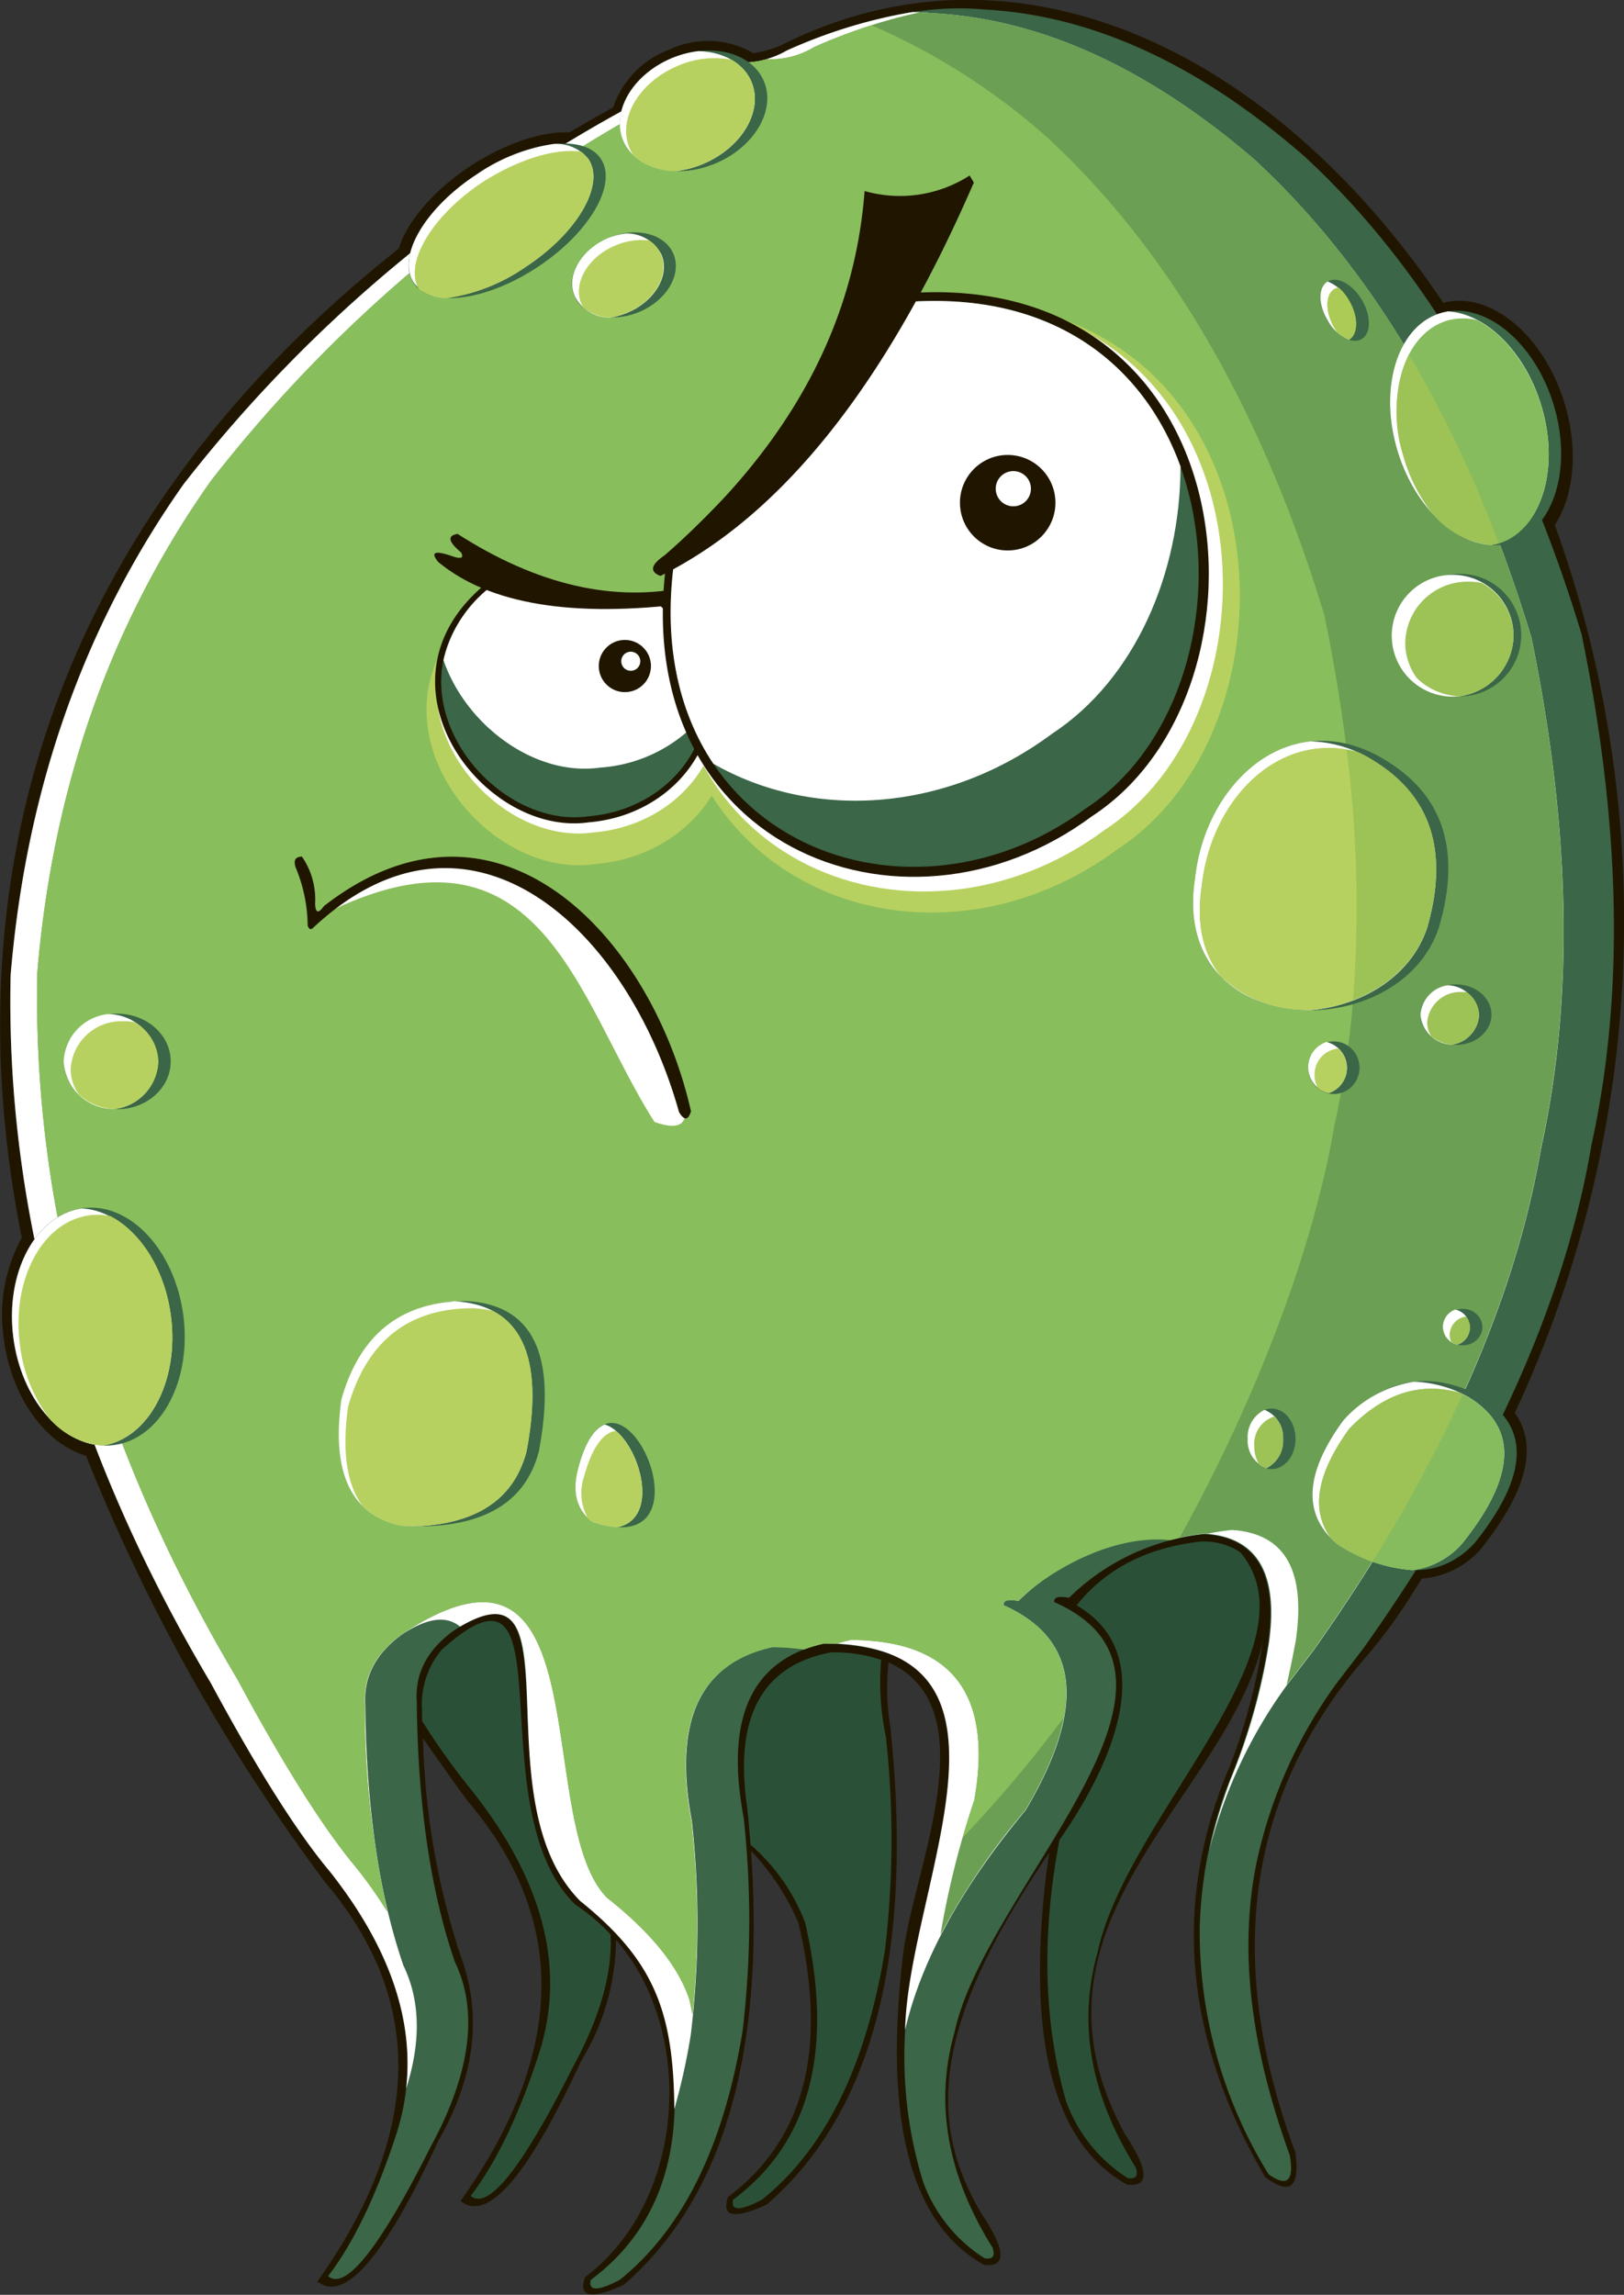 <svg xmlns="http://www.w3.org/2000/svg" viewBox="0 0 153.07 216.24"><rect x="0" y="0" width="153.07" height="216.24" fill="#333333" stroke="none"/><title>pers1</title><g id="Слой_2" data-name="Слой 2"><g id="_лой_1" data-name="—лой 1"><path d="M139.55,146q6.56-8.19,3.23-12.86a109.69,109.69,0,0,0,3.77-83.67c1.76-2.69,2.24-6.88,1-11.2-1.89-6.55-7-10.91-11.52-9.74h0C120.3,5.07,96.1-7,73.69,4.23A9.35,9.35,0,0,1,71,5a8.57,8.57,0,0,0-8-.29,8.82,8.82,0,0,0-5.21,5.41c-1.4.77-2.76,1.56-4.11,2.35-2.57-.11-6,1-9.35,3.18-3.51,2.32-6,5.27-6.74,7.77C6.08,48.37-5,81.27,2.05,116.64a15.09,15.09,0,0,0-1.69,9.53c.72,5.54,3.94,9.9,7.75,11a175.23,175.23,0,0,0,22.54,40.2q14.14,16.68-.73,37.61,3.85,3.08,11.39-13.24,5.25-9.14,2.05-17.61a71.07,71.07,0,0,1-3.49-20.34q2.06,3,4.27,6,14.14,16.68-.73,37.61,3.85,3.08,11.39-13.24a22.06,22.06,0,0,0,3.26-11.37c7.6,8.74,6.56,24.68-2.91,31.78q-1,2.84,3.64.73,14-12.11,12-40.89a22.82,22.82,0,0,1,4.46,6.77q4.21,17.72-6.62,25.83-1,2.84,3.64.73,15-13,11.65-45a22.59,22.59,0,0,1-.17-6.09c9.46,4.27,2.37,19.41,1.38,27.43q-2.81,23.53,7.62,29.34,3.2.37-.2-4.77c-5.51-9.16-4.16-18.62,6.34-34.06q-.14,1-.27,1.93-2.82,23.53,7.61,29.34,3.2.37-.2-4.77c-10.87-19.9,9.47-31.51,13-46.4a56.51,56.51,0,0,1-3.16,11.85q-8.09,19,3.38,38.61,3.51,2.63,2.85-2.32-10.09-27.11,6.42-46.42a49.72,49.72,0,0,0,5-6.89l.51-.77A8.18,8.18,0,0,0,139.55,146Z" style="fill:#201600;fill-rule:evenodd"/><path d="M39.81,162.2a65.69,65.69,0,0,0,4.76,6.64q10.15,12.89,6.16,24.9-2.78,8.48-6.36,13.18Q46.86,209,54,194.77q3.82-7,3.55-12.48a18.92,18.92,0,0,0-3.34-2.83c-9.44-9.27-.25-35.09-12.58-24a8,8,0,0,0-1.85,5.69q0,.55,0,1.09Zm30.94,11.63a18.5,18.5,0,0,1,5.14,7.33q4.12,18-6.79,26.12-.36,1.6,2.71,0,8.9-7.12,11.59-23.44a88.21,88.21,0,0,0,.1-20.16,25.16,25.16,0,0,1-.45-7.27,13.77,13.77,0,0,0-4.74-.7q-9.76,1.85-7.88,14.63.18,1.75.31,3.45Zm29.11-.46q-2.56,13.52.63,24.64a14.31,14.31,0,0,0,5.79,7.22q1.17.21.76-1-6.42-10.27-3.58-20.3c2.73-12.72,21-28.7,13.44-37.66a6.17,6.17,0,0,0-3.83-1q-7.51.88-11.59,6C109.85,156.18,104.16,167.23,99.87,173.37Z" style="fill:#2a5138;fill-rule:evenodd"/><path d="M126,158.59l2.56-3.34Q146.22,130.31,150,107.9q4.66-21.07-.93-48.14-8.79-29-26.09-45Q107.93,1.64,92.64.89,84.71.16,74.16,4.76a8.77,8.77,0,0,1-6.09,1A134.07,134.07,0,0,0,17.31,45.62Q3.19,65.62,1,91.91q-.73,33.68,18.87,66.68,6.6,12.26,11.26,17.81,10.15,12.89,6.16,24.9-2.78,8.48-6.36,13.18,2.48,2.09,9.64-12.15,5.69-10.46,2.3-17.47-3.44-10-3.59-24.55-.25-3.93,3.44-6.62c12.1-8,2.36,15.81,12,25.46q6.2,4.9,7.75,9.57,4.12,18-6.79,26.12-.36,1.6,2.72,0,8.9-7.12,11.59-23.44a88.24,88.24,0,0,0,.1-20.16q-2.66-14.1,7.62-16.39c19.86.58,9.23,18,7.61,36.43A40.07,40.07,0,0,0,87,205.57a14.31,14.31,0,0,0,5.79,7.22q1.17.21.76-1-6.42-10.27-3.58-20.3c2.91-13.58,25.7-33.27,9.4-40.53q-.1-.68,1.39-.4a21.27,21.27,0,0,1,12.75-6q7.46.49,6,10.43a56.42,56.42,0,0,1-3.58,12.68,41,41,0,0,0-2.85,14,43.51,43.51,0,0,0,6.49,23.21q2.63,1.86,2-1.79-5.65-15.52-3.11-27.68A44.51,44.51,0,0,1,126,158.59Z" style="fill:#3b6648;fill-rule:evenodd"/><path d="M86,1.14A48,48,0,0,0,74.16,4.76a8.77,8.77,0,0,1-6.09,1A134.07,134.07,0,0,0,17.31,45.62Q3.19,65.62,1,91.91q-.73,33.68,18.87,66.68,6.6,12.26,11.26,17.81,8.27,10.5,7.15,20.41,2.13-6.66-.26-11.61-3.44-10-3.59-24.55-.25-3.93,3.44-6.62,3.57-2.37,5.49-.75c11.3-6.62,1.78,16.27,11.34,25.86,7.06,5.68,8.78,10.55,8.86,19.6a60.65,60.65,0,0,0,1.55-7,88.27,88.27,0,0,0,.1-20.16q-2.66-14.1,7.62-16.39a22.16,22.16,0,0,1,3,.21,13.52,13.52,0,0,1,1.87-.55c20.63.12,7.91,22.78,7.61,36.43q2.26-9.76,11.36-20.7,8.64-14.56-2.07-19.32-.1-.68,1.39-.4a21.27,21.27,0,0,1,12.75-6,9.24,9.24,0,0,1,1.59.24,21.64,21.64,0,0,1,3.26-.58q7.45.49,6,10.43a56.42,56.42,0,0,1-3.58,12.68,49.09,49.09,0,0,0-2,6.63,45.29,45.29,0,0,1,7.23-15.39l2.56-3.34q17.62-24.94,21.46-47.35,4.66-21.07-.93-48.14-8.8-29-26.09-45Q103.08,2,87.79,1.24,86.91,1.15,86,1.14Z" style="fill:#fff;fill-rule:evenodd"/><path d="M72.35,5.57a9.18,9.18,0,0,1-2.69.31A134,134,0,0,0,19.88,45.31Q5.75,65.3,3.52,91.59q-.73,33.68,18.87,66.68,6.6,12.26,11.26,17.81a44.51,44.51,0,0,1,2.86,4.06,88.38,88.38,0,0,1-2.13-19.49q-.25-3.93,3.44-6.62c19.1-12.67,12.31,17.68,19.4,24.8q6.2,4.9,7.75,9.57.17.72.3,1.42a87.24,87.24,0,0,0-.11-18.21q-2.66-14.1,7.62-16.39a22.16,22.16,0,0,1,3,.21,13.52,13.52,0,0,1,1.87-.55q.65,0,1.26,0,.62-.2,1.3-.35,14.27.08,11.62,15.1a82.66,82.66,0,0,0-3.19,12.69,66.08,66.08,0,0,1,8-11.75q8.64-14.56-2.07-19.32-.1-.68,1.39-.4a21.28,21.28,0,0,1,12.75-6,9.28,9.28,0,0,1,1.59.24,21.7,21.7,0,0,1,3.26-.58l.33,0a22,22,0,0,1,2.24-.34q7.46.49,6,10.43-.41,2.23-.87,4.2l2.53-3.3q17.62-24.94,21.46-47.35,4.66-21.07-.93-48.14-8.8-29-26.09-45Q103.08,2,87.79,1.23l-1.09-.07a51,51,0,0,0-10,3.29A7.78,7.78,0,0,1,72.35,5.57Z" style="fill:#6b9f53;fill-rule:evenodd"/><path d="M72.35,5.57a9.18,9.18,0,0,1-2.69.31A134,134,0,0,0,19.88,45.31Q5.75,65.3,3.52,91.59q-.73,33.68,18.87,66.68,6.6,12.26,11.26,17.81a44.51,44.51,0,0,1,2.86,4.06,88.38,88.38,0,0,1-2.13-19.49q-.25-3.93,3.44-6.62c19.1-12.67,12.31,17.68,19.4,24.8q6.2,4.9,7.75,9.57.17.72.3,1.42a87.24,87.24,0,0,0-.11-18.21q-2.66-14.1,7.62-16.39a22.16,22.16,0,0,1,3,.21,13.52,13.52,0,0,1,1.87-.55q.65,0,1.26,0,.62-.2,1.3-.35,14.27.08,11.62,15.1-.59,1.78-1.09,3.52a120.43,120.43,0,0,0,9.5-11.27q1.41-7.47-5.69-10.63-.1-.68,1.39-.4c3.08-2.94,9-6.28,14.34-5.72l.89-.21c7.46-13.46,12.65-27.47,14.59-38.8q4.66-21.07-.93-48.14-8.8-29-26.09-45A62,62,0,0,0,82.15,2.38q-2.62.85-5.42,2.07A7.78,7.78,0,0,1,72.35,5.57Z" style="fill:#89be5c;fill-rule:evenodd"/><path d="M46.4,56a108.65,108.65,0,0,0,16.82,2.09c11,9.21,4.47,22.38-7.12,23.33C44.9,83.07,32.44,66.16,46.4,56Z" style="fill:#b7d160;fill-rule:evenodd"/><path d="M86.26,28.6q-13.34,17-22.69,25.53C59.14,82.69,86.54,94,105.36,80,124.46,67.53,120.86,25.37,86.26,28.6Z" style="fill:#b7d160;fill-rule:evenodd"/><path d="M46.89,54.8a101.13,101.13,0,0,0,15.64,1.95c10.23,8.56,4.16,20.81-6.62,21.69C45.49,79.93,33.91,64.21,46.89,54.8Z" style="fill:#fff;fill-rule:evenodd"/><path d="M85.59,28.37q-12.94,16.47-22,24.75c-4.29,27.7,22.27,38.63,40.52,25.09C122.63,66.11,119.14,25.23,85.59,28.37Z" style="fill:#fff;fill-rule:evenodd"/><path d="M46.65,54.35A99,99,0,0,0,62,56.26C72,64.63,66,76.62,55.48,77.49,45.28,78.94,33.94,63.56,46.65,54.35Z" style="fill:#201600;fill-rule:evenodd"/><path d="M47,54.76a94.75,94.75,0,0,0,14.66,1.83c9.59,8,3.9,19.5-6.2,20.33C45.66,78.31,34.81,63.58,47,54.76Z" style="fill:#3b6648;fill-rule:evenodd"/><path d="M47,54.76a94.76,94.76,0,0,0,14.66,1.83c3.89,3.26,5.27,7.09,4.85,10.54a13.91,13.91,0,0,1-9.94,5.2c-6.15.88-12.68-4-14.77-10.13A12.23,12.23,0,0,1,47,54.76Z" style="fill:#fff;fill-rule:evenodd"/><circle cx="58.9" cy="62.76" r="2.46" transform="translate(-26.77 54.44) rotate(-41.27)" style="fill:#201600"/><circle cx="59.45" cy="62.31" r="0.9" transform="translate(-26.33 54.69) rotate(-41.27)" style="fill:#fff"/><path d="M65,56.84q.43-1.54-.22-1.53-10.39,2.22-21.65-5-1.49.23.33,1.75.38.7-.6.43-2.76-1-1.56.46Q48.53,58.95,65,56.84Z" style="fill:#201600;fill-rule:evenodd"/><path d="M84.65,27.7Q71.88,44,62.93,52.14c-4.24,27.34,22,38.13,40,24.77C121.21,65,117.77,24.61,84.65,27.7Z" style="fill:#201600;fill-rule:evenodd"/><path d="M84.65,28.52q-12.36,15.73-21,23.65c-4.1,26.46,21.28,36.9,38.71,24C120,64.59,116.7,25.52,84.65,28.52Z" style="fill:#3b6648;fill-rule:evenodd"/><path d="M84.65,28.52q-12.36,15.73-21,23.65c-1.27,8.21.29,14.88,3.58,19.79,9.2,5.29,21.75,4.73,31.92-2.81C107,64,111.26,54,111.27,43.95,107.84,34.47,99.21,27.16,84.65,28.52Z" style="fill:#fff;fill-rule:evenodd"/><circle cx="94.98" cy="47.37" r="4.5" style="fill:#201600"/><circle cx="95.51" cy="46.05" r="1.66" style="fill:#fff"/><path d="M62.25,54.27q-1.57-.6.39-1.94Q80.06,37.2,81.49,18a12.15,12.15,0,0,0,9.9-1.46l.4.66Q79.39,45.77,62.25,54.27Z" style="fill:#201600;fill-rule:evenodd"/><ellipse cx="47.8" cy="20.8" rx="10.59" ry="5.22" transform="translate(-3.55 29.79) rotate(-33.44)" style="fill:#3b6648"/><ellipse cx="65.37" cy="10.44" rx="7.19" ry="5.37" transform="translate(1.11 26.33) rotate(-22.96)" style="fill:#3b6648"/><ellipse cx="58.8" cy="25.9" rx="5.07" ry="3.78" transform="translate(-5.44 24.99) rotate(-22.96)" style="fill:#3b6648"/><path d="M146.51,38.38c1.73,6-.2,11.74-4.3,12.82s-8.83-2.92-10.55-8.92.2-11.74,4.3-12.82S144.78,32.38,146.51,38.38Z" style="fill:#3b6648;fill-rule:evenodd"/><path d="M137.84,65.61a5.77,5.77,0,1,0-6-5.76A5.89,5.89,0,0,0,137.84,65.61Z" style="fill:#3b6648;fill-rule:evenodd"/><path d="M130.92,71.84c-8.83-5.73-17.25,1.51-18.28,10.93-2.41,15.59,19.39,15.83,23,4.57Q138.72,76.8,130.92,71.84Z" style="fill:#3b6648;fill-rule:evenodd"/><ellipse cx="125.72" cy="100.61" rx="2.42" ry="2.48" style="fill:#3b6648"/><ellipse cx="137.24" cy="95.61" rx="3.34" ry="2.85" style="fill:#3b6648"/><ellipse cx="9.27" cy="125.01" rx="8.08" ry="11.26" transform="translate(-16.11 2.25) rotate(-7.44)" style="fill:#3b6648"/><ellipse cx="11.06" cy="100.02" rx="5.03" ry="4.5" style="fill:#3b6648"/><path d="M50.79,136.77Q53.37,123.13,44,122.6q-9.13,0-11.79,9.27-1.46,10.44,5.69,11.92Q48.81,144.36,50.79,136.77Z" style="fill:#3b6648;fill-rule:evenodd"/><path d="M139,145.39q7.63-9.53.55-13.82-7.1-3.76-13,2.33-5.44,7.5-.5,11.6Q134.31,150.47,139,145.39Z" style="fill:#3b6648;fill-rule:evenodd"/><path d="M55.82,143.39c12.25,4.21,2.15-18.43-1.34-5Q53.63,141.73,55.82,143.39Z" style="fill:#3b6648;fill-rule:evenodd"/><ellipse cx="119.86" cy="135.58" rx="2.25" ry="2.85" style="fill:#3b6648"/><ellipse cx="137.87" cy="125.05" rx="1.85" ry="1.72" style="fill:#3b6648"/><ellipse cx="126.74" cy="29.23" rx="1.89" ry="3.15" transform="translate(2.76 68.55) rotate(-30.58)" style="fill:#3b6648"/><path d="M44.92,16.44a17.17,17.17,0,0,1,7.24-2.87A3.86,3.86,0,0,1,55.47,15c1.59,2.41-1.08,7-6,10.19a17.19,17.19,0,0,1-7.24,2.87A3.85,3.85,0,0,1,39,26.63C37.38,24.22,40,19.66,44.92,16.44Z" style="fill:#fff;fill-rule:evenodd"/><path d="M63.27,5.5a9.38,9.38,0,0,1,2.55-.68c2.28.05,4.23,1.08,5,2.87,1.16,2.73-.87,6.2-4.53,7.75a9.32,9.32,0,0,1-2.55.68c-2.29-.05-4.23-1.08-5-2.87C57.59,10.52,59.62,7.05,63.27,5.5Z" style="fill:#fff;fill-rule:evenodd"/><path d="M57.33,22.42A6.63,6.63,0,0,1,59,22a3.67,3.67,0,0,1,3.35,2c.81,1.92-.61,4.37-3.19,5.46a6.68,6.68,0,0,1-1.63.46,3.67,3.67,0,0,1-3.35-2C53.32,26,54.75,23.51,57.33,22.42Z" style="fill:#fff;fill-rule:evenodd"/><path d="M140.52,51.36c-3.63-.21-7.37-3.9-8.86-9.09-1.73-6,.2-11.74,4.3-12.82l.52-.11c3.63.21,7.37,3.9,8.86,9.09,1.73,6-.2,11.74-4.3,12.82Z" style="fill:#fff;fill-rule:evenodd"/><path d="M137.55,65.61a5.74,5.74,0,1,1,5.11-5.7A5.87,5.87,0,0,1,137.55,65.61Z" style="fill:#fff;fill-rule:evenodd"/><path d="M123.52,69.86c-5.69.62-10.15,6.21-10.88,12.9-1.32,8.55,4.64,12.48,10.89,12.43,4.77-.41,9.46-3.11,11-7.81q3-10.53-4.77-15.5A11.64,11.64,0,0,0,123.52,69.86Z" style="fill:#fff;fill-rule:evenodd"/><path d="M125.24,103a2.5,2.5,0,0,1-.22-4.81,2.5,2.5,0,0,1,.22,4.81Z" style="fill:#fff;fill-rule:evenodd"/><path d="M136.84,98.44a3.06,3.06,0,0,1-2.95-2.83,3,3,0,0,1,2.57-2.77,3.06,3.06,0,0,1,2.95,2.83A3,3,0,0,1,136.84,98.44Z" style="fill:#fff;fill-rule:evenodd"/><path d="M9.66,136.22c-4-.21-7.66-4.49-8.4-10.16-.8-6.12,2.08-11.55,6.45-12.19,4,.21,7.66,4.49,8.4,10.16C16.91,130.14,14,135.57,9.66,136.22Z" style="fill:#fff;fill-rule:evenodd"/><path d="M10.75,104.51A4.75,4.75,0,0,1,6,100a4.68,4.68,0,0,1,4.18-4.44,4.75,4.75,0,0,1,4.72,4.49A4.68,4.68,0,0,1,10.75,104.51Z" style="fill:#fff;fill-rule:evenodd"/><path d="M42.59,122.65q-8,.68-10.41,9.21-1.46,10.44,5.69,11.92,1.07.05,2.06,0,8-.6,9.69-7,2.58-13.64-6.82-14.17Z" style="fill:#fff;fill-rule:evenodd"/><path d="M133.29,130.2a11.2,11.2,0,0,0-6.73,3.71q-5.44,7.5-.5,11.6a14.81,14.81,0,0,0,7.08,2.44,7.48,7.48,0,0,0,4.68-2.51q7.63-9.53.55-13.82A11.28,11.28,0,0,0,133.29,130.2Z" style="fill:#fff;fill-rule:evenodd"/><path d="M55.82,143.39a9.15,9.15,0,0,0,2.34.52c4.44-.83,1.85-8.83-1.17-9.68-.94.38-1.85,1.63-2.51,4.19Q53.63,141.73,55.82,143.39Z" style="fill:#fff;fill-rule:evenodd"/><path d="M119.35,138.35a2.79,2.79,0,0,1-1.75-2.78,2.85,2.85,0,0,1,1.58-2.72,2.79,2.79,0,0,1,1.75,2.78A2.85,2.85,0,0,1,119.35,138.35Z" style="fill:#fff;fill-rule:evenodd"/><path d="M137.37,126.71A1.75,1.75,0,0,1,136,125a1.73,1.73,0,0,1,1.18-1.6,1.75,1.75,0,0,1,1.36,1.66A1.73,1.73,0,0,1,137.37,126.71Z" style="fill:#fff;fill-rule:evenodd"/><path d="M125.14,26.52h0a4,4,0,0,1,2,1.82c.88,1.5.87,3.14,0,3.67h0a4,4,0,0,1-2-1.82C124.23,28.69,124.24,27.05,125.14,26.52Z" style="fill:#fff;fill-rule:evenodd"/><path d="M54.76,14.29a2.72,2.72,0,0,1,.71.73c1.59,2.41-1.08,7-6,10.19a17.19,17.19,0,0,1-7.24,2.87,4.49,4.49,0,0,1-2.74-.83c-1.45-2.43,1.21-6.91,6-10.09C48.87,15,52.37,13.95,54.76,14.29Z" style="fill:#b7d160;fill-rule:evenodd"/><path d="M68.92,5.62a4.34,4.34,0,0,1,1.9,2.07c1.16,2.73-.87,6.2-4.53,7.75a9.32,9.32,0,0,1-2.55.68,6,6,0,0,1-4-1.43,4.06,4.06,0,0,1-.4-.73c-1.16-2.73.87-6.2,4.53-7.75A8.65,8.65,0,0,1,68.92,5.62Z" style="fill:#b7d160;fill-rule:evenodd"/><path d="M61.2,22.66A3,3,0,0,1,62.31,24c.81,1.92-.61,4.37-3.19,5.46a6.68,6.68,0,0,1-1.63.46A4.27,4.27,0,0,1,55,29a2.87,2.87,0,0,1-.21-.4c-.81-1.92.62-4.37,3.19-5.46A6.21,6.21,0,0,1,61.2,22.66Z" style="fill:#b7d160;fill-rule:evenodd"/><path d="M140.52,51.36a8.38,8.38,0,0,1-5.43-2.88,15.6,15.6,0,0,1-2.81-5.5c-1.73-6,.2-11.74,4.3-12.82a5.59,5.59,0,0,1,2.62,0c2.65,1.37,5,4.42,6.14,8.3,1.73,6-.2,11.74-4.3,12.82Z" style="fill:#86bc5d;fill-rule:evenodd"/><path d="M140.52,51.36a8.38,8.38,0,0,1-5.43-2.88,15.6,15.6,0,0,1-2.81-5.5,13.28,13.28,0,0,1,.52-9.58,111.63,111.63,0,0,1,8.46,17.78l-.22.06Z" style="fill:#9dc256;fill-rule:evenodd"/><path d="M137.55,65.61a6.08,6.08,0,0,1-4-1.71,5.58,5.58,0,0,1-1.1-3.33,5.88,5.88,0,0,1,6-5.76,6.26,6.26,0,0,1,1.21.12,5.72,5.72,0,0,1,3,5A5.84,5.84,0,0,1,137.55,65.61Z" style="fill:#9dc256;fill-rule:evenodd"/><path d="M115.07,92a11.61,11.61,0,0,0,8.46,3.16c4.77-.41,9.46-3.11,11-7.81q3-10.53-4.77-15.5a14,14,0,0,0-1.8-1c-7.41-2-13.79,4.46-14.68,12.58C112.69,87.17,113.48,90,115.07,92Z" style="fill:#9dc256;fill-rule:evenodd"/><path d="M115.07,92a11.61,11.61,0,0,0,8.46,3.16,15,15,0,0,0,4-.9,116,116,0,0,0-.61-23.63c-7-1.2-12.8,5.07-13.64,12.81C112.69,87.17,113.48,90,115.07,92Z" style="fill:#b7d160;fill-rule:evenodd"/><path d="M125.24,103a2.38,2.38,0,0,1-1-.45,2.52,2.52,0,0,1-.34-1.27,2.46,2.46,0,0,1,2.27-2.48,2.51,2.51,0,0,1,.77,1.82A2.48,2.48,0,0,1,125.24,103Z" style="fill:#b7d160;fill-rule:evenodd"/><path d="M136.84,98.44a3.6,3.6,0,0,1-1.94-.79,2.51,2.51,0,0,1-.38-1.32,3.13,3.13,0,0,1,3.34-2.85l.37,0a2.69,2.69,0,0,1,1.18,2.17A3,3,0,0,1,136.84,98.44Z" style="fill:#9dc256;fill-rule:evenodd"/><path d="M9.66,136.22a7.48,7.48,0,0,1-4.95-2.49,14.09,14.09,0,0,1-2.83-7c-.81-6.17,2.13-11.63,6.55-12.21a6,6,0,0,1,2,.08c2.84,1.51,5.11,5,5.68,9.38C16.91,130.14,14,135.57,9.66,136.22Z" style="fill:#b7d160;fill-rule:evenodd"/><path d="M10.75,104.51a5.28,5.28,0,0,1-3.32-1.38,4.14,4.14,0,0,1-.77-2.4,4.79,4.79,0,0,1,5-4.5,5.62,5.62,0,0,1,1,.08,4.4,4.4,0,0,1,2.27,3.76A4.68,4.68,0,0,1,10.75,104.51Z" style="fill:#b7d160;fill-rule:evenodd"/><path d="M34.19,141.93a7.2,7.2,0,0,0,3.69,1.85q1.07.05,2.06,0,8-.6,9.69-7,2-10.54-3.17-13.25a10.65,10.65,0,0,0-1.86-.26q-9.13,0-11.79,9.27Q31.92,138.9,34.19,141.93Z" style="fill:#b7d160;fill-rule:evenodd"/><path d="M125.49,145q.27.27.57.52a14.81,14.81,0,0,0,7.08,2.44,7.48,7.48,0,0,0,4.68-2.51q7.63-9.53.55-13.82-.41-.22-.82-.4-5.58-1.55-10.36,3.39Q122.51,141.05,125.49,145Z" style="fill:#86bc5d;fill-rule:evenodd"/><path d="M125.49,145q.27.27.57.52a20.83,20.83,0,0,0,3.3,1.64,137.28,137.28,0,0,0,8.51-15.77l-.33-.16q-5.58-1.55-10.36,3.39Q122.51,141.05,125.49,145Z" style="fill:#9dc256;fill-rule:evenodd"/><path d="M55.82,143.39a9.15,9.15,0,0,0,2.34.52c3.9-.73,2.37-7-.11-9.08-1.1.14-2.19,1.35-3,4.31a4.78,4.78,0,0,0,.41,4Z" style="fill:#b7d160;fill-rule:evenodd"/><path d="M119.35,138.35a2,2,0,0,1-.67-.35,3.35,3.35,0,0,1-.46-1.72,2.72,2.72,0,0,1,1.93-2.82,3.2,3.2,0,0,1,.79,2.16A2.85,2.85,0,0,1,119.35,138.35Z" style="fill:#9dc256;fill-rule:evenodd"/><path d="M137.37,126.71a1.9,1.9,0,0,1-.58-.26,1.61,1.61,0,0,1-.15-.69,1.76,1.76,0,0,1,1.54-1.7,1.63,1.63,0,0,1,.38,1A1.73,1.73,0,0,1,137.37,126.71Z" style="fill:#9dc256;fill-rule:evenodd"/><path d="M126.17,27.09a4.83,4.83,0,0,1,1,1.24c.88,1.5.87,3.14,0,3.67h0a3.23,3.23,0,0,1-1.16-.72q-.13-.18-.25-.38c-.88-1.5-.87-3.14,0-3.67A1.18,1.18,0,0,1,126.17,27.09Z" style="fill:#abcb56;fill-rule:evenodd"/><path d="M29.46,86.7c16.37-13.48,30.57,1,35.11,17.68q.33,2.49-2.88,1.34C54.29,94.19,50.9,75.22,29.46,86.7Z" style="fill:#fff;fill-rule:evenodd"/><path d="M28.46,80.72q-.92,0-.6,1A14.53,14.53,0,0,1,29,87.21q.17.53.5.23C44.2,73.67,59.11,87.31,64,104.79q.73,1.23,1.13-.07c-3.74-16.56-18.32-32-34.6-19.34q-.78,1.11-.83-.23A7.07,7.07,0,0,0,28.46,80.72Z" style="fill:#201600;fill-rule:evenodd"/></g></g></svg>